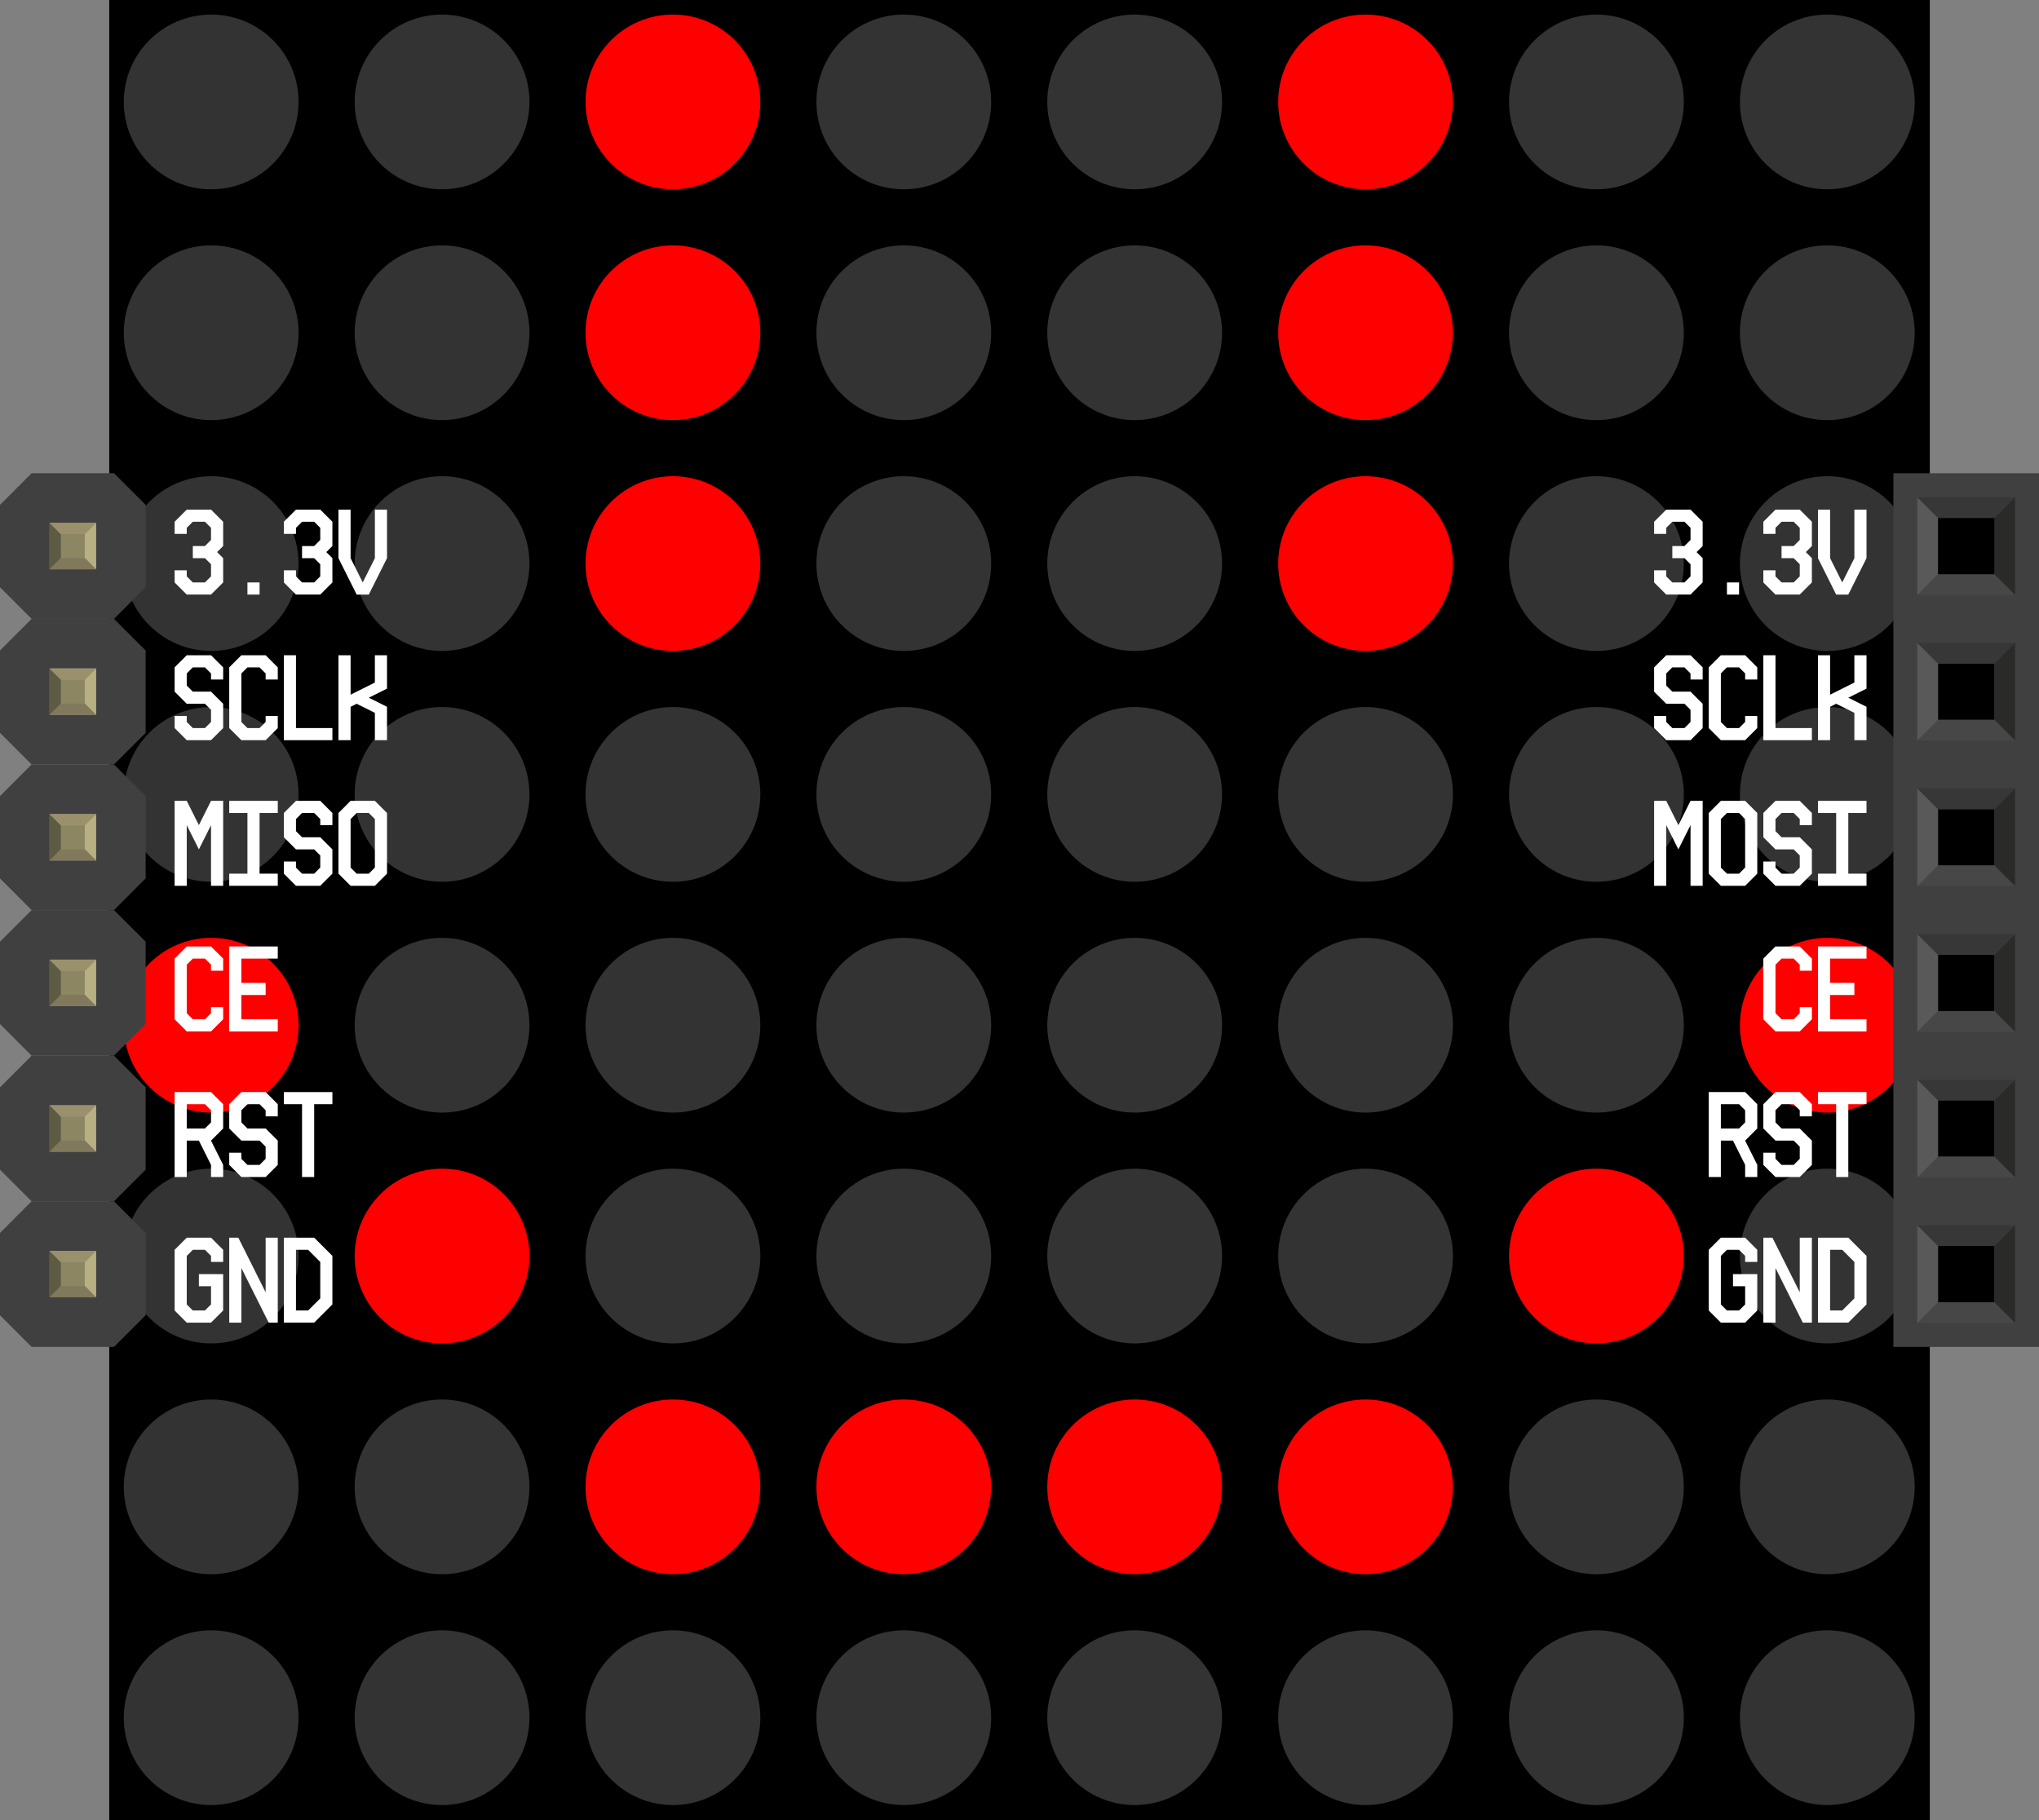 <?xml version="1.0" encoding="UTF-8" standalone="no"?>
<!-- Created with Inkscape (http://www.inkscape.org/) -->

<svg
   xmlns:dc="http://purl.org/dc/elements/1.1/"
   xmlns:cc="http://creativecommons.org/ns#"
   xmlns:rdf="http://www.w3.org/1999/02/22-rdf-syntax-ns#"
   xmlns:svg="http://www.w3.org/2000/svg"
   xmlns="http://www.w3.org/2000/svg"
   xmlns:sodipodi="http://sodipodi.sourceforge.net/DTD/sodipodi-0.dtd"
   xmlns:inkscape="http://www.inkscape.org/namespaces/inkscape"
   width="125.999"
   height="112.5"
   id="svg4530"
   version="1.1"
   inkscape:version="0.48.5 r10040"
   sodipodi:docname="newmatrix.svg">
  <rect width="100%" height="100%" fill="#808080" stroke="none"/>
  <defs
     id="defs4532" />
  <sodipodi:namedview
     id="base"
     pagecolor="#ffffff"
     bordercolor="#666666"
     borderopacity="1.0"
     inkscape:pageopacity="0.0"
     inkscape:pageshadow="2"
     inkscape:zoom="1.487354407"
     inkscape:cx="-87.56836255"
     inkscape:cy="15.18936837"
     inkscape:document-units="in"
     inkscape:current-layer="layer1"
     showgrid="true"
     inkscape:window-width="1813"
     inkscape:window-height="1114"
     inkscape:window-x="1323"
     inkscape:window-y="10"
     inkscape:window-maximized="0"
     units="in"
     inkscape:snap-center="true"
     showguides="true"
     inkscape:guide-bbox="true"
     fit-margin-top="0"
     fit-margin-left="0"
     fit-margin-right="0"
     fit-margin-bottom="0"
     inkscape:snap-midpoints="false"
     inkscape:snap-bbox="true">
    <inkscape:grid
       type="xygrid"
       id="grid2997"
       units="in"
       empspacing="10"
       visible="true"
       enabled="true"
       snapvisiblegridlinesonly="true"
       spacingx="0.01in"
       spacingy="0.01in"
       originx="-0.63in"
       originy="-5.7in" />
    <sodipodi:guide
       orientation="0,1"
       position="119.69,56.25"
       id="guide6810" />
    <sodipodi:guide
       orientation="1,0"
       position="118.79,56.25"
       id="guide6812" />
    <sodipodi:guide
       orientation="1,0"
       position="62.54,173.25"
       id="guide3129" />
  </sodipodi:namedview>
  <g
     inkscape:label="Layer 1"
     inkscape:groupmode="layer"
     id="layer1"
     transform="translate(-56.71,-426.859)">
    <g
       id="g3210"
       transform="translate(0.46,0)">
      <rect
         inkscape:tile-y0="300.1132507"
         inkscape:tile-x0="128.5431366"
         inkscape:tile-h="81.47100067"
         inkscape:tile-w="159.3210754"
         inkscape:tile-cy="340.8487511"
         inkscape:tile-cx="208.2036743"
         y="426.859"
         x="63"
         height="112.5"
         width="112.5"
         id="rect4538"
         style="fill:#000000;fill-opacity:1;stroke:none" />
      <g
         id="g6870">
        <path
           inkscape:tile-y0="427.7621827"
           inkscape:tile-x0="63.9"
           transform="matrix(0.4,0,0,0.4,-18.9,366.282)"
           d="m 234,309.862 c 0,7.456 -6.044,13.5 -13.5,13.5 -7.456,0 -13.5,-6.044 -13.5,-13.5 0,-7.456 6.044,-13.5 13.5,-13.5 7.456,0 13.5,6.044 13.5,13.5 z"
           sodipodi:ry="13.5"
           sodipodi:rx="13.5"
           sodipodi:cy="309.8621826"
           sodipodi:cx="220.5"
           id="use6405"
           style="fill:#ff0000;fill-opacity:1;stroke:none"
           sodipodi:type="arc" />
        <path
           inkscape:tile-y0="427.7621827"
           inkscape:tile-x0="63.9"
           transform="matrix(0.4,0,0,0.4,-4.633,380.549)"
           d="m 234,309.862 c 0,7.456 -6.044,13.5 -13.5,13.5 -7.456,0 -13.5,-6.044 -13.5,-13.5 0,-7.456 6.044,-13.5 13.5,-13.5 7.456,0 13.5,6.044 13.5,13.5 z"
           sodipodi:ry="13.5"
           sodipodi:rx="13.5"
           sodipodi:cy="309.8621826"
           sodipodi:cx="220.5"
           id="use6423"
           style="fill:#ff0000;fill-opacity:1;stroke:none"
           sodipodi:type="arc" />
        <path
           inkscape:tile-y0="427.7621827"
           inkscape:tile-x0="63.9"
           transform="matrix(0.4,0,0,0.4,9.634,309.215)"
           d="m 234,309.862 c 0,7.456 -6.044,13.5 -13.5,13.5 -7.456,0 -13.5,-6.044 -13.5,-13.5 0,-7.456 6.044,-13.5 13.5,-13.5 7.456,0 13.5,6.044 13.5,13.5 z"
           sodipodi:ry="13.5"
           sodipodi:rx="13.5"
           sodipodi:cy="309.8621826"
           sodipodi:cx="220.5"
           id="use6429"
           style="fill:#ff0000;fill-opacity:1;stroke:none"
           sodipodi:type="arc" />
        <path
           inkscape:tile-y0="427.7621827"
           inkscape:tile-x0="63.9"
           transform="matrix(0.4,0,0,0.4,9.634,323.481)"
           d="m 234,309.862 c 0,7.456 -6.044,13.5 -13.5,13.5 -7.456,0 -13.5,-6.044 -13.5,-13.5 0,-7.456 6.044,-13.5 13.5,-13.5 7.456,0 13.5,6.044 13.5,13.5 z"
           sodipodi:ry="13.5"
           sodipodi:rx="13.5"
           sodipodi:cy="309.8621826"
           sodipodi:cx="220.5"
           id="use6431"
           style="fill:#ff0000;fill-opacity:1;stroke:none"
           sodipodi:type="arc" />
        <path
           inkscape:tile-y0="427.7621827"
           inkscape:tile-x0="63.9"
           transform="matrix(0.4,0,0,0.4,9.634,337.748)"
           d="m 234,309.862 c 0,7.456 -6.044,13.5 -13.5,13.5 -7.456,0 -13.5,-6.044 -13.5,-13.5 0,-7.456 6.044,-13.5 13.5,-13.5 7.456,0 13.5,6.044 13.5,13.5 z"
           sodipodi:ry="13.5"
           sodipodi:rx="13.5"
           sodipodi:cy="309.8621826"
           sodipodi:cx="220.5"
           id="use6433"
           style="fill:#ff0000;fill-opacity:1;stroke:none"
           sodipodi:type="arc" />
        <path
           inkscape:tile-y0="427.7621827"
           inkscape:tile-x0="63.9"
           transform="matrix(0.4,0,0,0.4,9.634,394.815)"
           d="m 234,309.862 c 0,7.456 -6.044,13.5 -13.5,13.5 -7.456,0 -13.5,-6.044 -13.5,-13.5 0,-7.456 6.044,-13.5 13.5,-13.5 7.456,0 13.5,6.044 13.5,13.5 z"
           sodipodi:ry="13.5"
           sodipodi:rx="13.5"
           sodipodi:cy="309.8621826"
           sodipodi:cx="220.5"
           id="use6441"
           style="fill:#ff0000;fill-opacity:1;stroke:none"
           sodipodi:type="arc" />
        <path
           inkscape:tile-y0="427.7621827"
           inkscape:tile-x0="63.9"
           transform="matrix(0.4,0,0,0.4,23.9,394.815)"
           d="m 234,309.862 c 0,7.456 -6.044,13.5 -13.5,13.5 -7.456,0 -13.5,-6.044 -13.5,-13.5 0,-7.456 6.044,-13.5 13.5,-13.5 7.456,0 13.5,6.044 13.5,13.5 z"
           sodipodi:ry="13.5"
           sodipodi:rx="13.5"
           sodipodi:cy="309.8621826"
           sodipodi:cx="220.5"
           id="use6457"
           style="fill:#ff0000;fill-opacity:1;stroke:none"
           sodipodi:type="arc" />
        <path
           inkscape:tile-y0="427.7621827"
           inkscape:tile-x0="63.9"
           transform="matrix(0.4,0,0,0.4,38.167,394.815)"
           d="m 234,309.862 c 0,7.456 -6.044,13.5 -13.5,13.5 -7.456,0 -13.5,-6.044 -13.5,-13.5 0,-7.456 6.044,-13.5 13.5,-13.5 7.456,0 13.5,6.044 13.5,13.5 z"
           sodipodi:ry="13.5"
           sodipodi:rx="13.5"
           sodipodi:cy="309.8621826"
           sodipodi:cx="220.5"
           id="use6473"
           style="fill:#ff0000;fill-opacity:1;stroke:none"
           sodipodi:type="arc" />
        <path
           inkscape:tile-y0="427.7621827"
           inkscape:tile-x0="63.9"
           transform="matrix(0.4,0,0,0.4,52.434,309.215)"
           d="m 234,309.862 c 0,7.456 -6.044,13.5 -13.5,13.5 -7.456,0 -13.5,-6.044 -13.5,-13.5 0,-7.456 6.044,-13.5 13.5,-13.5 7.456,0 13.5,6.044 13.5,13.5 z"
           sodipodi:ry="13.5"
           sodipodi:rx="13.5"
           sodipodi:cy="309.8621826"
           sodipodi:cx="220.5"
           id="use6477"
           style="fill:#ff0000;fill-opacity:1;stroke:none"
           sodipodi:type="arc" />
        <path
           inkscape:tile-y0="427.7621827"
           inkscape:tile-x0="63.9"
           transform="matrix(0.4,0,0,0.4,52.434,323.481)"
           d="m 234,309.862 c 0,7.456 -6.044,13.5 -13.5,13.5 -7.456,0 -13.5,-6.044 -13.5,-13.5 0,-7.456 6.044,-13.5 13.5,-13.5 7.456,0 13.5,6.044 13.5,13.5 z"
           sodipodi:ry="13.5"
           sodipodi:rx="13.5"
           sodipodi:cy="309.8621826"
           sodipodi:cx="220.5"
           id="use6479"
           style="fill:#ff0000;fill-opacity:1;stroke:none"
           sodipodi:type="arc" />
        <path
           inkscape:tile-y0="427.7621827"
           inkscape:tile-x0="63.9"
           transform="matrix(0.4,0,0,0.4,52.434,337.748)"
           d="m 234,309.862 c 0,7.456 -6.044,13.5 -13.5,13.5 -7.456,0 -13.5,-6.044 -13.5,-13.5 0,-7.456 6.044,-13.5 13.5,-13.5 7.456,0 13.5,6.044 13.5,13.5 z"
           sodipodi:ry="13.5"
           sodipodi:rx="13.5"
           sodipodi:cy="309.8621826"
           sodipodi:cx="220.5"
           id="use6481"
           style="fill:#ff0000;fill-opacity:1;stroke:none"
           sodipodi:type="arc" />
        <path
           inkscape:tile-y0="427.7621827"
           inkscape:tile-x0="63.9"
           transform="matrix(0.4,0,0,0.4,52.434,394.815)"
           d="m 234,309.862 c 0,7.456 -6.044,13.5 -13.5,13.5 -7.456,0 -13.5,-6.044 -13.5,-13.5 0,-7.456 6.044,-13.5 13.5,-13.5 7.456,0 13.5,6.044 13.5,13.5 z"
           sodipodi:ry="13.5"
           sodipodi:rx="13.5"
           sodipodi:cy="309.8621826"
           sodipodi:cx="220.5"
           id="use6489"
           style="fill:#ff0000;fill-opacity:1;stroke:none"
           sodipodi:type="arc" />
        <path
           inkscape:tile-y0="427.7621827"
           inkscape:tile-x0="63.9"
           transform="matrix(0.4,0,0,0.4,66.701,380.549)"
           d="m 234,309.862 c 0,7.456 -6.044,13.5 -13.5,13.5 -7.456,0 -13.5,-6.044 -13.5,-13.5 0,-7.456 6.044,-13.5 13.5,-13.5 7.456,0 13.5,6.044 13.5,13.5 z"
           sodipodi:ry="13.5"
           sodipodi:rx="13.5"
           sodipodi:cy="309.8621826"
           sodipodi:cx="220.5"
           id="use6503"
           style="fill:#ff0000;fill-opacity:1;stroke:none"
           sodipodi:type="arc" />
        <path
           inkscape:tile-y0="427.7621827"
           inkscape:tile-x0="63.9"
           transform="matrix(0.4,0,0,0.4,80.968,366.282)"
           d="m 234,309.862 c 0,7.456 -6.044,13.5 -13.5,13.5 -7.456,0 -13.5,-6.044 -13.5,-13.5 0,-7.456 6.044,-13.5 13.5,-13.5 7.456,0 13.5,6.044 13.5,13.5 z"
           sodipodi:ry="13.5"
           sodipodi:rx="13.5"
           sodipodi:cy="309.8621826"
           sodipodi:cx="220.5"
           id="use6517"
           style="fill:#ff0000;fill-opacity:1;stroke:none"
           sodipodi:type="arc" />
      </g>
      <g
         style="fill:#333333"
         id="g6818">
        <path
           sodipodi:type="arc"
           style="fill:#333333;fill-opacity:1;stroke:none"
           id="path3841"
           sodipodi:cx="220.5"
           sodipodi:cy="309.8621826"
           sodipodi:rx="13.5"
           sodipodi:ry="13.5"
           d="m 234,309.862 c 0,7.456 -6.044,13.5 -13.5,13.5 -7.456,0 -13.5,-6.044 -13.5,-13.5 0,-7.456 6.044,-13.5 13.5,-13.5 7.456,0 13.5,6.044 13.5,13.5 z"
           transform="matrix(0.4,0,0,0.4,-18.9,309.215)"
           inkscape:tile-cx="69.3"
           inkscape:tile-cy="433.1621827"
           inkscape:tile-w="10.8"
           inkscape:tile-h="10.8"
           inkscape:tile-x0="63.9"
           inkscape:tile-y0="427.7621827" />
        <path
           inkscape:tile-y0="427.7621827"
           inkscape:tile-x0="63.9"
           transform="matrix(0.4,0,0,0.4,-18.9,323.481)"
           d="m 234,309.862 c 0,7.456 -6.044,13.5 -13.5,13.5 -7.456,0 -13.5,-6.044 -13.5,-13.5 0,-7.456 6.044,-13.5 13.5,-13.5 7.456,0 13.5,6.044 13.5,13.5 z"
           sodipodi:ry="13.5"
           sodipodi:rx="13.5"
           sodipodi:cy="309.8621826"
           sodipodi:cx="220.5"
           id="use6399"
           style="fill:#333333;fill-opacity:1;stroke:none"
           sodipodi:type="arc" />
        <path
           inkscape:tile-y0="427.7621827"
           inkscape:tile-x0="63.9"
           transform="matrix(0.4,0,0,0.4,-18.9,337.748)"
           d="m 234,309.862 c 0,7.456 -6.044,13.5 -13.5,13.5 -7.456,0 -13.5,-6.044 -13.5,-13.5 0,-7.456 6.044,-13.5 13.5,-13.5 7.456,0 13.5,6.044 13.5,13.5 z"
           sodipodi:ry="13.5"
           sodipodi:rx="13.5"
           sodipodi:cy="309.8621826"
           sodipodi:cx="220.5"
           id="use6401"
           style="fill:#333333;fill-opacity:1;stroke:none"
           sodipodi:type="arc" />
        <path
           inkscape:tile-y0="427.7621827"
           inkscape:tile-x0="63.9"
           transform="matrix(0.4,0,0,0.4,-18.9,352.015)"
           d="m 234,309.862 c 0,7.456 -6.044,13.5 -13.5,13.5 -7.456,0 -13.5,-6.044 -13.5,-13.5 0,-7.456 6.044,-13.5 13.5,-13.5 7.456,0 13.5,6.044 13.5,13.5 z"
           sodipodi:ry="13.5"
           sodipodi:rx="13.5"
           sodipodi:cy="309.8621826"
           sodipodi:cx="220.5"
           id="use6403"
           style="fill:#333333;fill-opacity:1;stroke:none"
           sodipodi:type="arc" />
        <path
           inkscape:tile-y0="427.7621827"
           inkscape:tile-x0="63.9"
           transform="matrix(0.4,0,0,0.4,-18.9,380.549)"
           d="m 234,309.862 c 0,7.456 -6.044,13.5 -13.5,13.5 -7.456,0 -13.5,-6.044 -13.5,-13.5 0,-7.456 6.044,-13.5 13.5,-13.5 7.456,0 13.5,6.044 13.5,13.5 z"
           sodipodi:ry="13.5"
           sodipodi:rx="13.5"
           sodipodi:cy="309.8621826"
           sodipodi:cx="220.5"
           id="use6407"
           style="fill:#333333;fill-opacity:1;stroke:none"
           sodipodi:type="arc" />
        <path
           inkscape:tile-y0="427.7621827"
           inkscape:tile-x0="63.9"
           transform="matrix(0.4,0,0,0.4,-18.9,394.815)"
           d="m 234,309.862 c 0,7.456 -6.044,13.5 -13.5,13.5 -7.456,0 -13.5,-6.044 -13.5,-13.5 0,-7.456 6.044,-13.5 13.5,-13.5 7.456,0 13.5,6.044 13.5,13.5 z"
           sodipodi:ry="13.5"
           sodipodi:rx="13.5"
           sodipodi:cy="309.8621826"
           sodipodi:cx="220.5"
           id="use6409"
           style="fill:#333333;fill-opacity:1;stroke:none"
           sodipodi:type="arc" />
        <path
           inkscape:tile-y0="427.7621827"
           inkscape:tile-x0="63.9"
           transform="matrix(0.4,0,0,0.4,-18.9,409.082)"
           d="m 234,309.862 c 0,7.456 -6.044,13.5 -13.5,13.5 -7.456,0 -13.5,-6.044 -13.5,-13.5 0,-7.456 6.044,-13.5 13.5,-13.5 7.456,0 13.5,6.044 13.5,13.5 z"
           sodipodi:ry="13.5"
           sodipodi:rx="13.5"
           sodipodi:cy="309.8621826"
           sodipodi:cx="220.5"
           id="use6411"
           style="fill:#333333;fill-opacity:1;stroke:none"
           sodipodi:type="arc" />
        <path
           inkscape:tile-y0="427.7621827"
           inkscape:tile-x0="63.9"
           transform="matrix(0.4,0,0,0.4,-4.633,309.215)"
           d="m 234,309.862 c 0,7.456 -6.044,13.5 -13.5,13.5 -7.456,0 -13.5,-6.044 -13.5,-13.5 0,-7.456 6.044,-13.5 13.5,-13.5 7.456,0 13.5,6.044 13.5,13.5 z"
           sodipodi:ry="13.5"
           sodipodi:rx="13.5"
           sodipodi:cy="309.8621826"
           sodipodi:cx="220.5"
           id="use6413"
           style="fill:#333333;fill-opacity:1;stroke:none"
           sodipodi:type="arc" />
        <path
           inkscape:tile-y0="427.7621827"
           inkscape:tile-x0="63.9"
           transform="matrix(0.4,0,0,0.4,-4.633,323.481)"
           d="m 234,309.862 c 0,7.456 -6.044,13.5 -13.5,13.5 -7.456,0 -13.5,-6.044 -13.5,-13.5 0,-7.456 6.044,-13.5 13.5,-13.5 7.456,0 13.5,6.044 13.5,13.5 z"
           sodipodi:ry="13.5"
           sodipodi:rx="13.5"
           sodipodi:cy="309.8621826"
           sodipodi:cx="220.5"
           id="use6415"
           style="fill:#333333;fill-opacity:1;stroke:none"
           sodipodi:type="arc" />
        <path
           inkscape:tile-y0="427.7621827"
           inkscape:tile-x0="63.9"
           transform="matrix(0.4,0,0,0.4,-4.633,337.748)"
           d="m 234,309.862 c 0,7.456 -6.044,13.5 -13.5,13.5 -7.456,0 -13.5,-6.044 -13.5,-13.5 0,-7.456 6.044,-13.5 13.5,-13.5 7.456,0 13.5,6.044 13.5,13.5 z"
           sodipodi:ry="13.5"
           sodipodi:rx="13.5"
           sodipodi:cy="309.8621826"
           sodipodi:cx="220.5"
           id="use6417"
           style="fill:#333333;fill-opacity:1;stroke:none"
           sodipodi:type="arc" />
        <path
           inkscape:tile-y0="427.7621827"
           inkscape:tile-x0="63.9"
           transform="matrix(0.4,0,0,0.4,-4.633,352.015)"
           d="m 234,309.862 c 0,7.456 -6.044,13.5 -13.5,13.5 -7.456,0 -13.5,-6.044 -13.5,-13.5 0,-7.456 6.044,-13.5 13.5,-13.5 7.456,0 13.5,6.044 13.5,13.5 z"
           sodipodi:ry="13.5"
           sodipodi:rx="13.5"
           sodipodi:cy="309.8621826"
           sodipodi:cx="220.5"
           id="use6419"
           style="fill:#333333;fill-opacity:1;stroke:none"
           sodipodi:type="arc" />
        <path
           inkscape:tile-y0="427.7621827"
           inkscape:tile-x0="63.9"
           transform="matrix(0.4,0,0,0.4,-4.633,366.282)"
           d="m 234,309.862 c 0,7.456 -6.044,13.5 -13.5,13.5 -7.456,0 -13.5,-6.044 -13.5,-13.5 0,-7.456 6.044,-13.5 13.5,-13.5 7.456,0 13.5,6.044 13.5,13.5 z"
           sodipodi:ry="13.5"
           sodipodi:rx="13.5"
           sodipodi:cy="309.8621826"
           sodipodi:cx="220.5"
           id="use6421"
           style="fill:#333333;fill-opacity:1;stroke:none"
           sodipodi:type="arc" />
        <path
           inkscape:tile-y0="427.7621827"
           inkscape:tile-x0="63.9"
           transform="matrix(0.4,0,0,0.4,-4.633,394.815)"
           d="m 234,309.862 c 0,7.456 -6.044,13.5 -13.5,13.5 -7.456,0 -13.5,-6.044 -13.5,-13.5 0,-7.456 6.044,-13.5 13.5,-13.5 7.456,0 13.5,6.044 13.5,13.5 z"
           sodipodi:ry="13.5"
           sodipodi:rx="13.5"
           sodipodi:cy="309.8621826"
           sodipodi:cx="220.5"
           id="use6425"
           style="fill:#333333;fill-opacity:1;stroke:none"
           sodipodi:type="arc" />
        <path
           inkscape:tile-y0="427.7621827"
           inkscape:tile-x0="63.9"
           transform="matrix(0.4,0,0,0.4,-4.633,409.082)"
           d="m 234,309.862 c 0,7.456 -6.044,13.5 -13.5,13.5 -7.456,0 -13.5,-6.044 -13.5,-13.5 0,-7.456 6.044,-13.5 13.5,-13.5 7.456,0 13.5,6.044 13.5,13.5 z"
           sodipodi:ry="13.5"
           sodipodi:rx="13.5"
           sodipodi:cy="309.8621826"
           sodipodi:cx="220.5"
           id="use6427"
           style="fill:#333333;fill-opacity:1;stroke:none"
           sodipodi:type="arc" />
        <path
           inkscape:tile-y0="427.7621827"
           inkscape:tile-x0="63.9"
           transform="matrix(0.4,0,0,0.4,9.634,352.015)"
           d="m 234,309.862 c 0,7.456 -6.044,13.5 -13.5,13.5 -7.456,0 -13.5,-6.044 -13.5,-13.5 0,-7.456 6.044,-13.5 13.5,-13.5 7.456,0 13.5,6.044 13.5,13.5 z"
           sodipodi:ry="13.5"
           sodipodi:rx="13.5"
           sodipodi:cy="309.8621826"
           sodipodi:cx="220.5"
           id="use6435"
           style="fill:#333333;fill-opacity:1;stroke:none"
           sodipodi:type="arc" />
        <path
           inkscape:tile-y0="427.7621827"
           inkscape:tile-x0="63.9"
           transform="matrix(0.4,0,0,0.4,9.634,366.282)"
           d="m 234,309.862 c 0,7.456 -6.044,13.5 -13.5,13.5 -7.456,0 -13.5,-6.044 -13.5,-13.5 0,-7.456 6.044,-13.5 13.5,-13.5 7.456,0 13.5,6.044 13.5,13.5 z"
           sodipodi:ry="13.5"
           sodipodi:rx="13.5"
           sodipodi:cy="309.8621826"
           sodipodi:cx="220.5"
           id="use6437"
           style="fill:#333333;fill-opacity:1;stroke:none"
           sodipodi:type="arc" />
        <path
           inkscape:tile-y0="427.7621827"
           inkscape:tile-x0="63.9"
           transform="matrix(0.4,0,0,0.4,9.634,380.549)"
           d="m 234,309.862 c 0,7.456 -6.044,13.5 -13.5,13.5 -7.456,0 -13.5,-6.044 -13.5,-13.5 0,-7.456 6.044,-13.5 13.5,-13.5 7.456,0 13.5,6.044 13.5,13.5 z"
           sodipodi:ry="13.5"
           sodipodi:rx="13.5"
           sodipodi:cy="309.8621826"
           sodipodi:cx="220.5"
           id="use6439"
           style="fill:#333333;fill-opacity:1;stroke:none"
           sodipodi:type="arc" />
        <path
           inkscape:tile-y0="427.7621827"
           inkscape:tile-x0="63.9"
           transform="matrix(0.4,0,0,0.4,9.634,409.082)"
           d="m 234,309.862 c 0,7.456 -6.044,13.5 -13.5,13.5 -7.456,0 -13.5,-6.044 -13.5,-13.5 0,-7.456 6.044,-13.5 13.5,-13.5 7.456,0 13.5,6.044 13.5,13.5 z"
           sodipodi:ry="13.5"
           sodipodi:rx="13.5"
           sodipodi:cy="309.8621826"
           sodipodi:cx="220.5"
           id="use6443"
           style="fill:#333333;fill-opacity:1;stroke:none"
           sodipodi:type="arc" />
        <path
           inkscape:tile-y0="427.7621827"
           inkscape:tile-x0="63.9"
           transform="matrix(0.4,0,0,0.4,23.9,309.215)"
           d="m 234,309.862 c 0,7.456 -6.044,13.5 -13.5,13.5 -7.456,0 -13.5,-6.044 -13.5,-13.5 0,-7.456 6.044,-13.5 13.5,-13.5 7.456,0 13.5,6.044 13.5,13.5 z"
           sodipodi:ry="13.5"
           sodipodi:rx="13.5"
           sodipodi:cy="309.8621826"
           sodipodi:cx="220.5"
           id="use6445"
           style="fill:#333333;fill-opacity:1;stroke:none"
           sodipodi:type="arc" />
        <path
           inkscape:tile-y0="427.7621827"
           inkscape:tile-x0="63.9"
           transform="matrix(0.4,0,0,0.4,23.9,323.481)"
           d="m 234,309.862 c 0,7.456 -6.044,13.5 -13.5,13.5 -7.456,0 -13.5,-6.044 -13.5,-13.5 0,-7.456 6.044,-13.5 13.5,-13.5 7.456,0 13.5,6.044 13.5,13.5 z"
           sodipodi:ry="13.5"
           sodipodi:rx="13.5"
           sodipodi:cy="309.8621826"
           sodipodi:cx="220.5"
           id="use6447"
           style="fill:#333333;fill-opacity:1;stroke:none"
           sodipodi:type="arc" />
        <path
           inkscape:tile-y0="427.7621827"
           inkscape:tile-x0="63.9"
           transform="matrix(0.4,0,0,0.4,23.9,337.748)"
           d="m 234,309.862 c 0,7.456 -6.044,13.5 -13.5,13.5 -7.456,0 -13.5,-6.044 -13.5,-13.5 0,-7.456 6.044,-13.5 13.5,-13.5 7.456,0 13.5,6.044 13.5,13.5 z"
           sodipodi:ry="13.5"
           sodipodi:rx="13.5"
           sodipodi:cy="309.8621826"
           sodipodi:cx="220.5"
           id="use6449"
           style="fill:#333333;fill-opacity:1;stroke:none"
           sodipodi:type="arc" />
        <path
           inkscape:tile-y0="427.7621827"
           inkscape:tile-x0="63.9"
           transform="matrix(0.4,0,0,0.4,23.9,352.015)"
           d="m 234,309.862 c 0,7.456 -6.044,13.5 -13.5,13.5 -7.456,0 -13.5,-6.044 -13.5,-13.5 0,-7.456 6.044,-13.5 13.5,-13.5 7.456,0 13.5,6.044 13.5,13.5 z"
           sodipodi:ry="13.5"
           sodipodi:rx="13.5"
           sodipodi:cy="309.8621826"
           sodipodi:cx="220.5"
           id="use6451"
           style="fill:#333333;fill-opacity:1;stroke:none"
           sodipodi:type="arc" />
        <path
           inkscape:tile-y0="427.7621827"
           inkscape:tile-x0="63.9"
           transform="matrix(0.4,0,0,0.4,23.9,366.282)"
           d="m 234,309.862 c 0,7.456 -6.044,13.5 -13.5,13.5 -7.456,0 -13.5,-6.044 -13.5,-13.5 0,-7.456 6.044,-13.5 13.5,-13.5 7.456,0 13.5,6.044 13.5,13.5 z"
           sodipodi:ry="13.5"
           sodipodi:rx="13.5"
           sodipodi:cy="309.8621826"
           sodipodi:cx="220.5"
           id="use6453"
           style="fill:#333333;fill-opacity:1;stroke:none"
           sodipodi:type="arc" />
        <path
           inkscape:tile-y0="427.7621827"
           inkscape:tile-x0="63.9"
           transform="matrix(0.4,0,0,0.4,23.9,380.549)"
           d="m 234,309.862 c 0,7.456 -6.044,13.5 -13.5,13.5 -7.456,0 -13.5,-6.044 -13.5,-13.5 0,-7.456 6.044,-13.5 13.5,-13.5 7.456,0 13.5,6.044 13.5,13.5 z"
           sodipodi:ry="13.5"
           sodipodi:rx="13.5"
           sodipodi:cy="309.8621826"
           sodipodi:cx="220.5"
           id="use6455"
           style="fill:#333333;fill-opacity:1;stroke:none"
           sodipodi:type="arc" />
        <path
           inkscape:tile-y0="427.7621827"
           inkscape:tile-x0="63.9"
           transform="matrix(0.4,0,0,0.4,23.9,409.082)"
           d="m 234,309.862 c 0,7.456 -6.044,13.5 -13.5,13.5 -7.456,0 -13.5,-6.044 -13.5,-13.5 0,-7.456 6.044,-13.5 13.5,-13.5 7.456,0 13.5,6.044 13.5,13.5 z"
           sodipodi:ry="13.5"
           sodipodi:rx="13.5"
           sodipodi:cy="309.8621826"
           sodipodi:cx="220.5"
           id="use6459"
           style="fill:#333333;fill-opacity:1;stroke:none"
           sodipodi:type="arc" />
        <path
           inkscape:tile-y0="427.7621827"
           inkscape:tile-x0="63.9"
           transform="matrix(0.4,0,0,0.4,38.167,309.215)"
           d="m 234,309.862 c 0,7.456 -6.044,13.5 -13.5,13.5 -7.456,0 -13.5,-6.044 -13.5,-13.5 0,-7.456 6.044,-13.5 13.5,-13.5 7.456,0 13.5,6.044 13.5,13.5 z"
           sodipodi:ry="13.5"
           sodipodi:rx="13.5"
           sodipodi:cy="309.8621826"
           sodipodi:cx="220.5"
           id="use6461"
           style="fill:#333333;fill-opacity:1;stroke:none"
           sodipodi:type="arc" />
        <path
           inkscape:tile-y0="427.7621827"
           inkscape:tile-x0="63.9"
           transform="matrix(0.4,0,0,0.4,38.167,323.481)"
           d="m 234,309.862 c 0,7.456 -6.044,13.5 -13.5,13.5 -7.456,0 -13.5,-6.044 -13.5,-13.5 0,-7.456 6.044,-13.5 13.5,-13.5 7.456,0 13.5,6.044 13.5,13.5 z"
           sodipodi:ry="13.5"
           sodipodi:rx="13.5"
           sodipodi:cy="309.8621826"
           sodipodi:cx="220.5"
           id="use6463"
           style="fill:#333333;fill-opacity:1;stroke:none"
           sodipodi:type="arc" />
        <path
           inkscape:tile-y0="427.7621827"
           inkscape:tile-x0="63.9"
           transform="matrix(0.4,0,0,0.4,38.167,337.748)"
           d="m 234,309.862 c 0,7.456 -6.044,13.5 -13.5,13.5 -7.456,0 -13.5,-6.044 -13.5,-13.5 0,-7.456 6.044,-13.5 13.5,-13.5 7.456,0 13.5,6.044 13.5,13.5 z"
           sodipodi:ry="13.5"
           sodipodi:rx="13.5"
           sodipodi:cy="309.8621826"
           sodipodi:cx="220.5"
           id="use6465"
           style="fill:#333333;fill-opacity:1;stroke:none"
           sodipodi:type="arc" />
        <path
           inkscape:tile-y0="427.7621827"
           inkscape:tile-x0="63.9"
           transform="matrix(0.4,0,0,0.4,38.167,352.015)"
           d="m 234,309.862 c 0,7.456 -6.044,13.5 -13.5,13.5 -7.456,0 -13.5,-6.044 -13.5,-13.5 0,-7.456 6.044,-13.5 13.5,-13.5 7.456,0 13.5,6.044 13.5,13.5 z"
           sodipodi:ry="13.5"
           sodipodi:rx="13.5"
           sodipodi:cy="309.8621826"
           sodipodi:cx="220.5"
           id="use6467"
           style="fill:#333333;fill-opacity:1;stroke:none"
           sodipodi:type="arc" />
        <path
           inkscape:tile-y0="427.7621827"
           inkscape:tile-x0="63.9"
           transform="matrix(0.4,0,0,0.4,38.167,366.282)"
           d="m 234,309.862 c 0,7.456 -6.044,13.5 -13.5,13.5 -7.456,0 -13.5,-6.044 -13.5,-13.5 0,-7.456 6.044,-13.5 13.5,-13.5 7.456,0 13.5,6.044 13.5,13.5 z"
           sodipodi:ry="13.5"
           sodipodi:rx="13.5"
           sodipodi:cy="309.8621826"
           sodipodi:cx="220.5"
           id="use6469"
           style="fill:#333333;fill-opacity:1;stroke:none"
           sodipodi:type="arc" />
        <path
           inkscape:tile-y0="427.7621827"
           inkscape:tile-x0="63.9"
           transform="matrix(0.4,0,0,0.4,38.167,380.549)"
           d="m 234,309.862 c 0,7.456 -6.044,13.5 -13.5,13.5 -7.456,0 -13.5,-6.044 -13.5,-13.5 0,-7.456 6.044,-13.5 13.5,-13.5 7.456,0 13.5,6.044 13.5,13.5 z"
           sodipodi:ry="13.5"
           sodipodi:rx="13.5"
           sodipodi:cy="309.8621826"
           sodipodi:cx="220.5"
           id="use6471"
           style="fill:#333333;fill-opacity:1;stroke:none"
           sodipodi:type="arc" />
        <path
           inkscape:tile-y0="427.7621827"
           inkscape:tile-x0="63.9"
           transform="matrix(0.4,0,0,0.4,38.167,409.082)"
           d="m 234,309.862 c 0,7.456 -6.044,13.5 -13.5,13.5 -7.456,0 -13.5,-6.044 -13.5,-13.5 0,-7.456 6.044,-13.5 13.5,-13.5 7.456,0 13.5,6.044 13.5,13.5 z"
           sodipodi:ry="13.5"
           sodipodi:rx="13.5"
           sodipodi:cy="309.8621826"
           sodipodi:cx="220.5"
           id="use6475"
           style="fill:#333333;fill-opacity:1;stroke:none"
           sodipodi:type="arc" />
        <path
           inkscape:tile-y0="427.7621827"
           inkscape:tile-x0="63.9"
           transform="matrix(0.4,0,0,0.4,52.434,352.015)"
           d="m 234,309.862 c 0,7.456 -6.044,13.5 -13.5,13.5 -7.456,0 -13.5,-6.044 -13.5,-13.5 0,-7.456 6.044,-13.5 13.5,-13.5 7.456,0 13.5,6.044 13.5,13.5 z"
           sodipodi:ry="13.5"
           sodipodi:rx="13.5"
           sodipodi:cy="309.8621826"
           sodipodi:cx="220.5"
           id="use6483"
           style="fill:#333333;fill-opacity:1;stroke:none"
           sodipodi:type="arc" />
        <path
           inkscape:tile-y0="427.7621827"
           inkscape:tile-x0="63.9"
           transform="matrix(0.4,0,0,0.4,52.434,366.282)"
           d="m 234,309.862 c 0,7.456 -6.044,13.5 -13.5,13.5 -7.456,0 -13.5,-6.044 -13.5,-13.5 0,-7.456 6.044,-13.5 13.5,-13.5 7.456,0 13.5,6.044 13.5,13.5 z"
           sodipodi:ry="13.5"
           sodipodi:rx="13.5"
           sodipodi:cy="309.8621826"
           sodipodi:cx="220.5"
           id="use6485"
           style="fill:#333333;fill-opacity:1;stroke:none"
           sodipodi:type="arc" />
        <path
           inkscape:tile-y0="427.7621827"
           inkscape:tile-x0="63.9"
           transform="matrix(0.4,0,0,0.4,52.434,380.549)"
           d="m 234,309.862 c 0,7.456 -6.044,13.5 -13.5,13.5 -7.456,0 -13.5,-6.044 -13.5,-13.5 0,-7.456 6.044,-13.5 13.5,-13.5 7.456,0 13.5,6.044 13.5,13.5 z"
           sodipodi:ry="13.5"
           sodipodi:rx="13.5"
           sodipodi:cy="309.8621826"
           sodipodi:cx="220.5"
           id="use6487"
           style="fill:#333333;fill-opacity:1;stroke:none"
           sodipodi:type="arc" />
        <path
           inkscape:tile-y0="427.7621827"
           inkscape:tile-x0="63.9"
           transform="matrix(0.4,0,0,0.4,52.434,409.082)"
           d="m 234,309.862 c 0,7.456 -6.044,13.5 -13.5,13.5 -7.456,0 -13.5,-6.044 -13.5,-13.5 0,-7.456 6.044,-13.5 13.5,-13.5 7.456,0 13.5,6.044 13.5,13.5 z"
           sodipodi:ry="13.5"
           sodipodi:rx="13.5"
           sodipodi:cy="309.8621826"
           sodipodi:cx="220.5"
           id="use6491"
           style="fill:#333333;fill-opacity:1;stroke:none"
           sodipodi:type="arc" />
        <path
           inkscape:tile-y0="427.7621827"
           inkscape:tile-x0="63.9"
           transform="matrix(0.4,0,0,0.4,66.701,309.215)"
           d="m 234,309.862 c 0,7.456 -6.044,13.5 -13.5,13.5 -7.456,0 -13.5,-6.044 -13.5,-13.5 0,-7.456 6.044,-13.5 13.5,-13.5 7.456,0 13.5,6.044 13.5,13.5 z"
           sodipodi:ry="13.5"
           sodipodi:rx="13.5"
           sodipodi:cy="309.8621826"
           sodipodi:cx="220.5"
           id="use6493"
           style="fill:#333333;fill-opacity:1;stroke:none"
           sodipodi:type="arc" />
        <path
           inkscape:tile-y0="427.7621827"
           inkscape:tile-x0="63.9"
           transform="matrix(0.4,0,0,0.4,66.701,323.481)"
           d="m 234,309.862 c 0,7.456 -6.044,13.5 -13.5,13.5 -7.456,0 -13.5,-6.044 -13.5,-13.5 0,-7.456 6.044,-13.5 13.5,-13.5 7.456,0 13.5,6.044 13.5,13.5 z"
           sodipodi:ry="13.5"
           sodipodi:rx="13.5"
           sodipodi:cy="309.8621826"
           sodipodi:cx="220.5"
           id="use6495"
           style="fill:#333333;fill-opacity:1;stroke:none"
           sodipodi:type="arc" />
        <path
           inkscape:tile-y0="427.7621827"
           inkscape:tile-x0="63.9"
           transform="matrix(0.4,0,0,0.4,66.701,337.748)"
           d="m 234,309.862 c 0,7.456 -6.044,13.5 -13.5,13.5 -7.456,0 -13.5,-6.044 -13.5,-13.5 0,-7.456 6.044,-13.5 13.5,-13.5 7.456,0 13.5,6.044 13.5,13.5 z"
           sodipodi:ry="13.5"
           sodipodi:rx="13.5"
           sodipodi:cy="309.8621826"
           sodipodi:cx="220.5"
           id="use6497"
           style="fill:#333333;fill-opacity:1;stroke:none"
           sodipodi:type="arc" />
        <path
           inkscape:tile-y0="427.7621827"
           inkscape:tile-x0="63.9"
           transform="matrix(0.4,0,0,0.4,66.701,352.015)"
           d="m 234,309.862 c 0,7.456 -6.044,13.5 -13.5,13.5 -7.456,0 -13.5,-6.044 -13.5,-13.5 0,-7.456 6.044,-13.5 13.5,-13.5 7.456,0 13.5,6.044 13.5,13.5 z"
           sodipodi:ry="13.5"
           sodipodi:rx="13.5"
           sodipodi:cy="309.8621826"
           sodipodi:cx="220.5"
           id="use6499"
           style="fill:#333333;fill-opacity:1;stroke:none"
           sodipodi:type="arc" />
        <path
           inkscape:tile-y0="427.7621827"
           inkscape:tile-x0="63.9"
           transform="matrix(0.4,0,0,0.4,66.701,366.282)"
           d="m 234,309.862 c 0,7.456 -6.044,13.5 -13.5,13.5 -7.456,0 -13.5,-6.044 -13.5,-13.5 0,-7.456 6.044,-13.5 13.5,-13.5 7.456,0 13.5,6.044 13.5,13.5 z"
           sodipodi:ry="13.5"
           sodipodi:rx="13.5"
           sodipodi:cy="309.8621826"
           sodipodi:cx="220.5"
           id="use6501"
           style="fill:#333333;fill-opacity:1;stroke:none"
           sodipodi:type="arc" />
        <path
           inkscape:tile-y0="427.7621827"
           inkscape:tile-x0="63.9"
           transform="matrix(0.4,0,0,0.4,66.701,394.815)"
           d="m 234,309.862 c 0,7.456 -6.044,13.5 -13.5,13.5 -7.456,0 -13.5,-6.044 -13.5,-13.5 0,-7.456 6.044,-13.5 13.5,-13.5 7.456,0 13.5,6.044 13.5,13.5 z"
           sodipodi:ry="13.5"
           sodipodi:rx="13.5"
           sodipodi:cy="309.8621826"
           sodipodi:cx="220.5"
           id="use6505"
           style="fill:#333333;fill-opacity:1;stroke:none"
           sodipodi:type="arc" />
        <path
           inkscape:tile-y0="427.7621827"
           inkscape:tile-x0="63.9"
           transform="matrix(0.4,0,0,0.4,66.701,409.082)"
           d="m 234,309.862 c 0,7.456 -6.044,13.5 -13.5,13.5 -7.456,0 -13.5,-6.044 -13.5,-13.5 0,-7.456 6.044,-13.5 13.5,-13.5 7.456,0 13.5,6.044 13.5,13.5 z"
           sodipodi:ry="13.5"
           sodipodi:rx="13.5"
           sodipodi:cy="309.8621826"
           sodipodi:cx="220.5"
           id="use6507"
           style="fill:#333333;fill-opacity:1;stroke:none"
           sodipodi:type="arc" />
        <path
           inkscape:tile-y0="427.7621827"
           inkscape:tile-x0="63.9"
           transform="matrix(0.4,0,0,0.4,80.968,309.215)"
           d="m 234,309.862 c 0,7.456 -6.044,13.5 -13.5,13.5 -7.456,0 -13.5,-6.044 -13.5,-13.5 0,-7.456 6.044,-13.5 13.5,-13.5 7.456,0 13.5,6.044 13.5,13.5 z"
           sodipodi:ry="13.5"
           sodipodi:rx="13.5"
           sodipodi:cy="309.8621826"
           sodipodi:cx="220.5"
           id="use6509"
           style="fill:#333333;fill-opacity:1;stroke:none"
           sodipodi:type="arc" />
        <path
           inkscape:tile-y0="427.7621827"
           inkscape:tile-x0="63.9"
           transform="matrix(0.4,0,0,0.4,80.968,323.481)"
           d="m 234,309.862 c 0,7.456 -6.044,13.5 -13.5,13.5 -7.456,0 -13.5,-6.044 -13.5,-13.5 0,-7.456 6.044,-13.5 13.5,-13.5 7.456,0 13.5,6.044 13.5,13.5 z"
           sodipodi:ry="13.5"
           sodipodi:rx="13.5"
           sodipodi:cy="309.8621826"
           sodipodi:cx="220.5"
           id="use6511"
           style="fill:#333333;fill-opacity:1;stroke:none"
           sodipodi:type="arc" />
        <path
           inkscape:tile-y0="427.7621827"
           inkscape:tile-x0="63.9"
           transform="matrix(0.4,0,0,0.4,80.968,337.748)"
           d="m 234,309.862 c 0,7.456 -6.044,13.5 -13.5,13.5 -7.456,0 -13.5,-6.044 -13.5,-13.5 0,-7.456 6.044,-13.5 13.5,-13.5 7.456,0 13.5,6.044 13.5,13.5 z"
           sodipodi:ry="13.5"
           sodipodi:rx="13.5"
           sodipodi:cy="309.8621826"
           sodipodi:cx="220.5"
           id="use6513"
           style="fill:#333333;fill-opacity:1;stroke:none"
           sodipodi:type="arc" />
        <path
           inkscape:tile-y0="427.7621827"
           inkscape:tile-x0="63.9"
           transform="matrix(0.4,0,0,0.4,80.968,352.015)"
           d="m 234,309.862 c 0,7.456 -6.044,13.5 -13.5,13.5 -7.456,0 -13.5,-6.044 -13.5,-13.5 0,-7.456 6.044,-13.5 13.5,-13.5 7.456,0 13.5,6.044 13.5,13.5 z"
           sodipodi:ry="13.5"
           sodipodi:rx="13.5"
           sodipodi:cy="309.8621826"
           sodipodi:cx="220.5"
           id="use6515"
           style="fill:#333333;fill-opacity:1;stroke:none"
           sodipodi:type="arc" />
        <path
           inkscape:tile-y0="427.7621827"
           inkscape:tile-x0="63.9"
           transform="matrix(0.4,0,0,0.4,80.968,380.549)"
           d="m 234,309.862 c 0,7.456 -6.044,13.5 -13.5,13.5 -7.456,0 -13.5,-6.044 -13.5,-13.5 0,-7.456 6.044,-13.5 13.5,-13.5 7.456,0 13.5,6.044 13.5,13.5 z"
           sodipodi:ry="13.5"
           sodipodi:rx="13.5"
           sodipodi:cy="309.8621826"
           sodipodi:cx="220.5"
           id="use6519"
           style="fill:#333333;fill-opacity:1;stroke:none"
           sodipodi:type="arc" />
        <path
           inkscape:tile-y0="427.7621827"
           inkscape:tile-x0="63.9"
           transform="matrix(0.4,0,0,0.4,80.968,394.815)"
           d="m 234,309.862 c 0,7.456 -6.044,13.5 -13.5,13.5 -7.456,0 -13.5,-6.044 -13.5,-13.5 0,-7.456 6.044,-13.5 13.5,-13.5 7.456,0 13.5,6.044 13.5,13.5 z"
           sodipodi:ry="13.5"
           sodipodi:rx="13.5"
           sodipodi:cy="309.8621826"
           sodipodi:cx="220.5"
           id="use6521"
           style="fill:#333333;fill-opacity:1;stroke:none"
           sodipodi:type="arc" />
        <path
           inkscape:tile-y0="427.7621827"
           inkscape:tile-x0="63.9"
           transform="matrix(0.4,0,0,0.4,80.968,409.082)"
           d="m 234,309.862 c 0,7.456 -6.044,13.5 -13.5,13.5 -7.456,0 -13.5,-6.044 -13.5,-13.5 0,-7.456 6.044,-13.5 13.5,-13.5 7.456,0 13.5,6.044 13.5,13.5 z"
           sodipodi:ry="13.5"
           sodipodi:rx="13.5"
           sodipodi:cy="309.8621826"
           sodipodi:cx="220.5"
           id="use6523"
           style="fill:#333333;fill-opacity:1;stroke:none"
           sodipodi:type="arc" />
      </g>
    </g>
    <g
       id="g3131">
      <g
         id="g281"
         transform="matrix(0,1.25,-1.25,0,67.5,384.11)">
        <polygon
           points="63.235,1.432 59.163,1.432 57.599,2.996 57.599,7.069 59.163,8.632 63.235,8.632 64.8,7.069 64.8,2.996 "
           id="polygon283"
           style="fill:#404040" />
        <rect
           x="60.052"
           y="3.882"
           height="2.299"
           width="2.297"
           id="rect285"
           style="fill:#8d8c8c" />
        <rect
           x="60.609"
           y="4.44"
           height="1.184"
           width="1.183"
           id="rect287"
           style="fill:#8c8663" />
        <polygon
           points="62.347,3.882 60.052,3.882 60.609,4.44 61.79,4.44 "
           id="polygon289"
           style="fill:#b8af82" />
        <polygon
           points="62.347,6.181 61.79,5.622 61.79,4.44 62.347,3.882 "
           id="polygon291"
           style="fill:#80795b" />
        <polygon
           points="60.052,6.181 60.609,5.622 61.79,5.622 62.347,6.181 "
           id="polygon293"
           style="fill:#5e5b43" />
        <polygon
           points="60.052,6.181 60.052,3.882 60.609,4.44 60.609,5.622 "
           id="polygon295"
           style="fill:#9a916c" />
        <polygon
           points="70.435,1.432 66.363,1.432 64.8,2.996 64.8,7.069 66.363,8.632 70.435,8.632 72,7.069 72,2.996 "
           id="polygon297"
           style="fill:#404040" />
        <rect
           x="67.251"
           y="3.882"
           height="2.299"
           width="2.298"
           id="rect299"
           style="fill:#8d8c8c" />
        <rect
           x="67.808"
           y="4.44"
           height="1.184"
           width="1.183"
           id="rect301"
           style="fill:#8c8663" />
        <polygon
           points="69.549,3.882 67.251,3.882 67.808,4.44 68.991,4.44 "
           id="polygon303"
           style="fill:#b8af82" />
        <polygon
           points="69.549,6.181 68.991,5.622 68.991,4.44 69.549,3.882 "
           id="polygon305"
           style="fill:#80795b" />
        <polygon
           points="67.251,6.181 67.808,5.622 68.991,5.622 69.549,6.181 "
           id="polygon307"
           style="fill:#5e5b43" />
        <polygon
           points="67.251,6.181 67.251,3.882 67.808,4.44 67.808,5.622 "
           id="polygon309"
           style="fill:#9a916c" />
        <polygon
           points="77.635,1.432 73.562,1.432 72,2.996 72,7.069 73.562,8.632 77.635,8.632 79.2,7.069 79.2,2.996 "
           id="polygon311"
           style="fill:#404040" />
        <rect
           x="74.452"
           y="3.882"
           height="2.299"
           width="2.297"
           id="rect313"
           style="fill:#8d8c8c" />
        <rect
           x="75.009"
           y="4.44"
           height="1.184"
           width="1.185"
           id="rect315"
           style="fill:#8c8663" />
        <polygon
           points="76.749,3.882 74.452,3.882 75.009,4.44 76.19,4.44 "
           id="polygon317"
           style="fill:#b8af82" />
        <polygon
           points="76.749,6.181 76.19,5.622 76.19,4.44 76.749,3.882 "
           id="polygon319"
           style="fill:#80795b" />
        <polygon
           points="74.452,6.181 75.009,5.622 76.19,5.622 76.749,6.181 "
           id="polygon321"
           style="fill:#5e5b43" />
        <polygon
           points="74.452,6.181 74.452,3.882 75.009,4.44 75.009,5.622 "
           id="polygon323"
           style="fill:#9a916c" />
        <polygon
           points="84.836,1.432 80.761,1.432 79.2,2.996 79.2,7.069 80.761,8.632 84.836,8.632 86.399,7.069 86.399,2.996 "
           id="polygon325"
           style="fill:#404040" />
        <rect
           x="81.651"
           y="3.882"
           height="2.299"
           width="2.297"
           id="rect327"
           style="fill:#8d8c8c" />
        <rect
           x="82.21"
           y="4.44"
           height="1.184"
           width="1.182"
           id="rect329"
           style="fill:#8c8663" />
        <polygon
           points="83.948,3.882 81.651,3.882 82.21,4.44 83.389,4.44 "
           id="polygon331"
           style="fill:#b8af82" />
        <polygon
           points="83.948,6.181 83.389,5.622 83.389,4.44 83.948,3.882 "
           id="polygon333"
           style="fill:#80795b" />
        <polygon
           points="81.651,6.181 82.21,5.622 83.389,5.622 83.948,6.181 "
           id="polygon335"
           style="fill:#5e5b43" />
        <polygon
           points="81.651,6.181 81.651,3.882 82.21,4.44 82.21,5.622 "
           id="polygon337"
           style="fill:#9a916c" />
        <polygon
           points="92.036,1.432 87.964,1.432 86.399,2.996 86.399,7.069 87.964,8.632 92.036,8.632 93.599,7.069 93.599,2.996 "
           id="polygon339"
           style="fill:#404040" />
        <rect
           x="88.85"
           y="3.882"
           height="2.299"
           width="2.299"
           id="rect341"
           style="fill:#8d8c8c" />
        <rect
           x="89.409"
           y="4.44"
           height="1.184"
           width="1.183"
           id="rect343"
           style="fill:#8c8663" />
        <polygon
           points="91.149,3.882 88.85,3.882 89.409,4.44 90.591,4.44 "
           id="polygon345"
           style="fill:#b8af82" />
        <polygon
           points="91.149,6.181 90.591,5.622 90.591,4.44 91.149,3.882 "
           id="polygon347"
           style="fill:#80795b" />
        <polygon
           points="88.85,6.181 89.409,5.622 90.591,5.622 91.149,6.181 "
           id="polygon349"
           style="fill:#5e5b43" />
        <polygon
           points="88.85,6.181 88.85,3.882 89.409,4.44 89.409,5.622 "
           id="polygon351"
           style="fill:#9a916c" />
        <polygon
           points="99.235,1.432 95.163,1.432 93.599,2.996 93.599,7.069 95.163,8.632 99.235,8.632 100.8,7.069 100.8,2.996 "
           id="polygon353"
           style="fill:#404040" />
        <rect
           x="96.052"
           y="3.882"
           height="2.299"
           width="2.297"
           id="rect355"
           style="fill:#8d8c8c" />
        <rect
           x="96.609"
           y="4.44"
           height="1.184"
           width="1.183"
           id="rect357"
           style="fill:#8c8663" />
        <polygon
           points="98.347,3.882 96.052,3.882 96.609,4.44 97.79,4.44 "
           id="polygon359"
           style="fill:#b8af82" />
        <polygon
           points="98.347,6.181 97.79,5.622 97.79,4.44 98.347,3.882 "
           id="polygon361"
           style="fill:#80795b" />
        <polygon
           points="96.052,6.181 96.609,5.622 97.79,5.622 98.347,6.181 "
           id="polygon363"
           style="fill:#5e5b43" />
        <polygon
           points="96.052,6.181 96.052,3.882 96.609,4.44 96.609,5.622 "
           id="polygon365"
           style="fill:#9a916c" />
      </g>
      <g
         id="g213"
         transform="matrix(0,1.25,-1.25,0,389.815,384.112)">
        <rect
           x="57.599"
           y="165.685"
           height="7.198"
           width="43.199"
           id="rect215"
           style="fill:#404040" />
        <rect
           x="59.809"
           y="167.894"
           height="0"
           width="0"
           id="rect217" />
        <polygon
           points="62.593,167.894 63.617,166.869 58.785,166.869 59.807,167.894 "
           id="polygon219"
           style="fill:#2a2a29" />
        <polygon
           points="62.593,170.677 63.617,171.701 63.617,166.869 62.593,167.896 "
           id="polygon221"
           style="fill:#474747" />
        <polygon
           points="59.807,170.677 58.785,171.701 63.616,171.701 62.592,170.677 "
           id="polygon223"
           style="fill:#595959" />
        <polygon
           points="59.807,167.894 58.783,166.869 58.783,171.701 59.807,170.676 "
           id="polygon225"
           style="fill:#373737" />
        <rect
           x="67.01"
           y="167.894"
           height="2.78"
           width="2.78"
           id="rect227" />
        <rect
           x="59.811"
           y="167.894"
           height="2.78"
           width="2.78"
           id="rect229" />
        <polygon
           points="69.791,167.894 70.815,166.869 65.984,166.869 67.009,167.894 "
           id="polygon231"
           style="fill:#2a2a29" />
        <polygon
           points="69.791,170.677 70.815,171.701 70.815,166.869 69.791,167.896 "
           id="polygon233"
           style="fill:#474747" />
        <polygon
           points="67.009,170.677 65.984,171.701 70.815,171.701 69.79,170.677 "
           id="polygon235"
           style="fill:#595959" />
        <polygon
           points="67.009,167.894 65.982,166.869 65.982,171.701 67.009,170.676 "
           id="polygon237"
           style="fill:#373737" />
        <rect
           x="74.21"
           y="167.894"
           height="2.78"
           width="2.781"
           id="rect239" />
        <polygon
           points="76.992,167.894 78.015,166.869 73.183,166.869 74.208,167.894 "
           id="polygon241"
           style="fill:#2a2a29" />
        <polygon
           points="76.992,170.677 78.015,171.701 78.015,166.869 76.992,167.896 "
           id="polygon243"
           style="fill:#474747" />
        <polygon
           points="74.208,170.677 73.183,171.701 78.015,171.701 76.991,170.677 "
           id="polygon245"
           style="fill:#595959" />
        <polygon
           points="74.208,167.894 73.181,166.869 73.181,171.701 74.208,170.676 "
           id="polygon247"
           style="fill:#373737" />
        <rect
           x="81.411"
           y="167.894"
           height="2.78"
           width="2.781"
           id="rect249" />
        <polygon
           points="84.192,167.894 85.218,166.869 80.385,166.869 81.409,167.894 "
           id="polygon251"
           style="fill:#2a2a29" />
        <polygon
           points="84.192,170.677 85.218,171.701 85.218,166.869 84.192,167.896 "
           id="polygon253"
           style="fill:#474747" />
        <polygon
           points="81.409,170.677 80.385,171.701 85.216,171.701 84.19,170.677 "
           id="polygon255"
           style="fill:#595959" />
        <polygon
           points="81.409,167.894 80.382,166.869 80.382,171.701 81.409,170.676 "
           id="polygon257"
           style="fill:#373737" />
        <rect
           x="88.61"
           y="167.894"
           height="2.78"
           width="2.78"
           id="rect259" />
        <rect
           x="95.808"
           y="167.894"
           height="2.78"
           width="2.781"
           id="rect261" />
        <polygon
           points="91.39,167.894 92.417,166.869 87.585,166.869 88.608,167.894 "
           id="polygon263"
           style="fill:#2a2a29" />
        <polygon
           points="91.39,170.677 92.417,171.701 92.417,166.869 91.39,167.896 "
           id="polygon265"
           style="fill:#474747" />
        <polygon
           points="88.608,170.677 87.585,171.701 92.415,171.701 91.39,170.677 "
           id="polygon267"
           style="fill:#595959" />
        <polygon
           points="88.608,167.894 87.583,166.869 87.583,171.701 88.608,170.676 "
           id="polygon269"
           style="fill:#373737" />
        <polygon
           points="97.2,169.285 97.2,169.285 97.2,169.285 "
           id="polygon271" />
        <polygon
           points="98.593,167.894 99.616,166.869 94.784,166.869 95.806,167.894 "
           id="polygon273"
           style="fill:#2a2a29" />
        <polygon
           points="98.593,170.677 99.616,171.701 99.616,166.869 98.593,167.896 "
           id="polygon275"
           style="fill:#474747" />
        <polygon
           points="95.806,170.677 94.784,171.701 99.616,171.701 98.591,170.677 "
           id="polygon277"
           style="fill:#595959" />
        <polygon
           points="95.806,167.894 94.782,166.869 94.782,171.701 95.806,170.676 "
           id="polygon279"
           style="fill:#373737" />
      </g>
    </g>
    <g
       style="font-size:40px;font-style:normal;font-variant:normal;font-weight:normal;font-stretch:normal;line-height:75%;letter-spacing:0px;word-spacing:0px;fill:#ffffff;fill-opacity:1;stroke:none;font-family:Commando;-inkscape-font-specification:Commando"
       id="text3279" />
    <g
       id="g4177">
      <path
         id="path4117"
         style="font-size:12px;font-style:normal;font-variant:normal;font-weight:normal;font-stretch:normal;line-height:75%;letter-spacing:0px;word-spacing:0px;fill:#ffffff;fill-opacity:1;stroke:none;font-family:NovaMono;-inkscape-font-specification:NovaMono"
         d="m 68.25,463.609 -0.75,-0.75 0,-0.75 0.75,0 0,0.375 0.375,0.375 0.75,0 0.375,-0.375 0,-0.75 -0.375,-0.375 -0.75,0 0,-0.75 0.75,0 0.375,-0.375 0,-0.75 -0.375,-0.375 -0.75,0 -0.375,0.375 0,0.375 -0.75,0 0,-0.75 0.75,-0.75 1.5,0 0.75,0.75 0,1.5 -0.375,0.375 0.375,0.375 0,1.5 -0.75,0.75 -1.5,0" />
      <path
         id="path4119"
         style="font-size:12px;font-style:normal;font-variant:normal;font-weight:normal;font-stretch:normal;line-height:75%;letter-spacing:0px;word-spacing:0px;fill:#ffffff;fill-opacity:1;stroke:none;font-family:NovaMono;-inkscape-font-specification:NovaMono"
         d="m 72,463.609 0,-0.75 0.75,0 0,0.75 -0.75,0" />
      <path
         id="path4121"
         style="font-size:12px;font-style:normal;font-variant:normal;font-weight:normal;font-stretch:normal;line-height:75%;letter-spacing:0px;word-spacing:0px;fill:#ffffff;fill-opacity:1;stroke:none;font-family:NovaMono;-inkscape-font-specification:NovaMono"
         d="m 75,463.609 -0.75,-0.75 0,-0.75 0.75,0 0,0.375 0.375,0.375 0.75,0 0.375,-0.375 0,-0.75 -0.375,-0.375 -0.75,0 0,-0.75 0.75,0 0.375,-0.375 0,-0.75 -0.375,-0.375 -0.75,0 -0.375,0.375 0,0.375 -0.75,0 0,-0.75 0.75,-0.75 1.5,0 0.75,0.75 0,1.5 -0.375,0.375 0.375,0.375 0,1.5 -0.75,0.75 -1.5,0" />
      <path
         id="path4123"
         style="font-size:12px;font-style:normal;font-variant:normal;font-weight:normal;font-stretch:normal;line-height:75%;letter-spacing:0px;word-spacing:0px;fill:#ffffff;fill-opacity:1;stroke:none;font-family:NovaMono;-inkscape-font-specification:NovaMono"
         d="m 78.75,463.609 -1.125,-2.25 0,-3 0.75,0 0,3 0.75,1.5 0.75,-1.5 0,-3 0.75,0 0,3 -1.125,2.25 -0.75,0" />
      <path
         id="path4125"
         style="font-size:12px;font-style:normal;font-variant:normal;font-weight:normal;font-stretch:normal;line-height:75%;letter-spacing:0px;word-spacing:0px;fill:#ffffff;fill-opacity:1;stroke:none;font-family:NovaMono;-inkscape-font-specification:NovaMono"
         d="m 68.25,472.609 -0.75,-0.75 0,-0.75 0.75,0 0,0.375 0.375,0.375 0.75,0 0.375,-0.375 0,-0.75 -0.375,-0.375 -1.125,0 -0.75,-0.75 0,-1.5 0.75,-0.75 1.5,0 0.75,0.75 0,0.75 -0.75,0 0,-0.375 -0.375,-0.375 -0.75,0 -0.375,0.375 0,0.75 0.375,0.375 1.125,0 0.75,0.75 0,1.5 -0.75,0.75 -1.5,0" />
      <path
         id="path4127"
         style="font-size:12px;font-style:normal;font-variant:normal;font-weight:normal;font-stretch:normal;line-height:75%;letter-spacing:0px;word-spacing:0px;fill:#ffffff;fill-opacity:1;stroke:none;font-family:NovaMono;-inkscape-font-specification:NovaMono"
         d="m 71.625,472.609 -0.75,-0.75 0,-3.75 0.75,-0.75 1.5,0 0.75,0.75 0,0.75 -0.75,0 0,-0.375 -0.375,-0.375 -0.75,0 -0.375,0.375 0,3 0.375,0.375 0.75,0 0.375,-0.375 0,-0.375 0.75,0 0,0.75 -0.75,0.75 -1.5,0" />
      <path
         id="path4129"
         style="font-size:12px;font-style:normal;font-variant:normal;font-weight:normal;font-stretch:normal;line-height:75%;letter-spacing:0px;word-spacing:0px;fill:#ffffff;fill-opacity:1;stroke:none;font-family:NovaMono;-inkscape-font-specification:NovaMono"
         d="m 74.25,472.609 0,-5.25 0.75,0 0,4.5 2.25,0 0,0.75 -3,0" />
      <path
         id="path4131"
         style="font-size:12px;font-style:normal;font-variant:normal;font-weight:normal;font-stretch:normal;line-height:75%;letter-spacing:0px;word-spacing:0px;fill:#ffffff;fill-opacity:1;stroke:none;font-family:NovaMono;-inkscape-font-specification:NovaMono"
         d="m 77.625,472.609 0,-5.25 0.75,0 0,2.438 1.5,-0.75 0,-1.688 0.75,0 0,2.062 -1.125,0.562 1.125,0.562 0,2.062 -0.75,0 0,-1.688 -1.125,-0.562 -0.375,0.188 0,2.062 -0.75,0" />
      <path
         id="path4133"
         style="font-size:12px;font-style:normal;font-variant:normal;font-weight:normal;font-stretch:normal;line-height:75%;letter-spacing:0px;word-spacing:0px;fill:#ffffff;fill-opacity:1;stroke:none;font-family:NovaMono;-inkscape-font-specification:NovaMono"
         d="m 67.5,481.609 0,-5.25 0.75,0 0.75,1.5 0.75,-1.5 0.75,0 0,5.25 -0.75,0 0,-3.75 -0.75,1.5 -0.75,-1.5 0,3.75 -0.75,0" />
      <path
         id="path4135"
         style="font-size:12px;font-style:normal;font-variant:normal;font-weight:normal;font-stretch:normal;line-height:75%;letter-spacing:0px;word-spacing:0px;fill:#ffffff;fill-opacity:1;stroke:none;font-family:NovaMono;-inkscape-font-specification:NovaMono"
         d="m 70.875,481.609 0,-0.75 1.125,0 0,-3.75 -1.125,0 0,-0.75 3,0 0,0.75 -1.125,0 0,3.75 1.125,0 0,0.75 -3,0" />
      <path
         id="path4137"
         style="font-size:12px;font-style:normal;font-variant:normal;font-weight:normal;font-stretch:normal;line-height:75%;letter-spacing:0px;word-spacing:0px;fill:#ffffff;fill-opacity:1;stroke:none;font-family:NovaMono;-inkscape-font-specification:NovaMono"
         d="m 75,481.609 -0.75,-0.75 0,-0.75 0.75,0 0,0.375 0.375,0.375 0.75,0 0.375,-0.375 0,-0.75 -0.375,-0.375 -1.125,0 -0.75,-0.75 0,-1.5 0.75,-0.75 1.5,0 0.75,0.75 0,0.75 -0.75,0 0,-0.375 -0.375,-0.375 -0.75,0 -0.375,0.375 0,0.75 0.375,0.375 1.125,0 0.75,0.75 0,1.5 -0.75,0.75 -1.5,0" />
      <path
         id="path4139"
         style="font-size:12px;font-style:normal;font-variant:normal;font-weight:normal;font-stretch:normal;line-height:75%;letter-spacing:0px;word-spacing:0px;fill:#ffffff;fill-opacity:1;stroke:none;font-family:NovaMono;-inkscape-font-specification:NovaMono"
         d="m 79.5,480.859 0.375,-0.375 0,-3 -0.375,-0.375 -0.75,0 -0.375,0.375 0,3 0.375,0.375 0.75,0 m -1.125,0.75 -0.75,-0.75 0,-3.75 0.75,-0.75 1.5,0 0.75,0.75 0,3.75 -0.75,0.75 -1.5,0" />
      <path
         id="path4141"
         style="font-size:12px;font-style:normal;font-variant:normal;font-weight:normal;font-stretch:normal;line-height:75%;letter-spacing:0px;word-spacing:0px;fill:#ffffff;fill-opacity:1;stroke:none;font-family:NovaMono;-inkscape-font-specification:NovaMono"
         d="m 68.25,490.609 -0.75,-0.75 0,-3.75 0.75,-0.75 1.5,0 0.75,0.75 0,0.75 -0.75,0 0,-0.375 -0.375,-0.375 -0.75,0 -0.375,0.375 0,3 0.375,0.375 0.75,0 0.375,-0.375 0,-0.375 0.75,0 0,0.75 -0.75,0.75 -1.5,0" />
      <path
         id="path4143"
         style="font-size:12px;font-style:normal;font-variant:normal;font-weight:normal;font-stretch:normal;line-height:75%;letter-spacing:0px;word-spacing:0px;fill:#ffffff;fill-opacity:1;stroke:none;font-family:NovaMono;-inkscape-font-specification:NovaMono"
         d="m 70.875,490.609 0,-5.25 3,0 0,0.75 -2.25,0 0,1.5 1.5,0 0,0.75 -1.5,0 0,1.5 2.25,0 0,0.75 -3,0" />
      <path
         id="path4145"
         style="font-size:12px;font-style:normal;font-variant:normal;font-weight:normal;font-stretch:normal;line-height:75%;letter-spacing:0px;word-spacing:0px;fill:#ffffff;fill-opacity:1;stroke:none;font-family:NovaMono;-inkscape-font-specification:NovaMono"
         d="m 69.375,496.609 0.375,-0.375 0,-0.75 -0.375,-0.375 -1.125,0 0,1.5 1.125,0 m -1.875,3 0,-5.25 2.25,0 0.75,0.75 0,1.5 -0.75,0.75 0.75,1.5 0,0.75 -0.75,0 0,-0.75 -0.75,-1.5 -0.75,0 0,2.25 -0.75,0" />
      <path
         id="path4147"
         style="font-size:12px;font-style:normal;font-variant:normal;font-weight:normal;font-stretch:normal;line-height:75%;letter-spacing:0px;word-spacing:0px;fill:#ffffff;fill-opacity:1;stroke:none;font-family:NovaMono;-inkscape-font-specification:NovaMono"
         d="m 71.625,499.609 -0.75,-0.75 0,-0.75 0.75,0 0,0.375 0.375,0.375 0.75,0 0.375,-0.375 0,-0.75 -0.375,-0.375 -1.125,0 -0.75,-0.75 0,-1.5 0.75,-0.75 1.5,0 0.75,0.75 0,0.75 -0.75,0 0,-0.375 -0.375,-0.375 -0.75,0 -0.375,0.375 0,0.75 0.375,0.375 1.125,0 0.75,0.75 0,1.5 -0.75,0.75 -1.5,0" />
      <path
         id="path4149"
         style="font-size:12px;font-style:normal;font-variant:normal;font-weight:normal;font-stretch:normal;line-height:75%;letter-spacing:0px;word-spacing:0px;fill:#ffffff;fill-opacity:1;stroke:none;font-family:NovaMono;-inkscape-font-specification:NovaMono"
         d="m 75.375,499.609 0,-4.5 -1.125,0 0,-0.75 3,0 0,0.75 -1.125,0 0,4.5 -0.75,0" />
      <path
         id="path4151"
         style="font-size:12px;font-style:normal;font-variant:normal;font-weight:normal;font-stretch:normal;line-height:75%;letter-spacing:0px;word-spacing:0px;fill:#ffffff;fill-opacity:1;stroke:none;font-family:NovaMono;-inkscape-font-specification:NovaMono"
         d="m 68.25,508.609 -0.75,-0.75 0,-3.75 0.75,-0.75 1.5,0 0.75,0.75 0,0.75 -0.75,0 0,-0.375 -0.375,-0.375 -0.75,0 -0.375,0.375 0,3 0.375,0.375 0.75,0 0.375,-0.375 0,-1.125 -0.75,0 0,-0.75 1.5,0 0,2.25 -0.75,0.75 -1.5,0" />
      <path
         id="path4153"
         style="font-size:12px;font-style:normal;font-variant:normal;font-weight:normal;font-stretch:normal;line-height:75%;letter-spacing:0px;word-spacing:0px;fill:#ffffff;fill-opacity:1;stroke:none;font-family:NovaMono;-inkscape-font-specification:NovaMono"
         d="m 70.875,508.609 0,-5.25 0.562,0 1.688,3.375 0,-3.375 0.75,0 0,5.25 -0.562,0 -1.688,-3.375 0,3.375 -0.75,0" />
      <path
         id="path4155"
         style="font-size:12px;font-style:normal;font-variant:normal;font-weight:normal;font-stretch:normal;line-height:75%;letter-spacing:0px;word-spacing:0px;fill:#ffffff;fill-opacity:1;stroke:none;font-family:NovaMono;-inkscape-font-specification:NovaMono"
         d="m 75.75,507.859 0.75,-0.75 0,-2.25 -0.75,-0.75 -0.75,0 0,3.75 0.75,0 m -1.5,0.75 0,-5.25 1.875,0 1.125,1.125 0,3 -1.125,1.125 -1.875,0" />
      <g
         id="text4061"
         style="font-size:40px;font-style:normal;font-variant:normal;font-weight:normal;font-stretch:normal;text-align:end;line-height:75%;letter-spacing:0px;word-spacing:0px;text-anchor:end;fill:#ffffff;fill-opacity:1;stroke:none;font-family:Commando;-inkscape-font-specification:Commando">
        <path
           id="path4076"
           style="font-size:12px;line-height:75%;fill:#ffffff;font-family:NovaMono;-inkscape-font-specification:NovaMono"
           d="m 159.675,463.609 -0.75,-0.75 0,-0.75 0.75,0 0,0.375 0.375,0.375 0.75,0 0.375,-0.375 0,-0.75 -0.375,-0.375 -0.75,0 0,-0.75 0.75,0 0.375,-0.375 0,-0.75 -0.375,-0.375 -0.75,0 -0.375,0.375 0,0.375 -0.75,0 0,-0.75 0.75,-0.75 1.5,0 0.75,0.75 0,1.5 -0.375,0.375 0.375,0.375 0,1.5 -0.75,0.75 -1.5,0" />
        <path
           id="path4078"
           style="font-size:12px;line-height:75%;fill:#ffffff;font-family:NovaMono;-inkscape-font-specification:NovaMono"
           d="m 163.425,463.609 0,-0.75 0.75,0 0,0.75 -0.75,0" />
        <path
           id="path4080"
           style="font-size:12px;line-height:75%;fill:#ffffff;font-family:NovaMono;-inkscape-font-specification:NovaMono"
           d="m 166.425,463.609 -0.75,-0.75 0,-0.75 0.75,0 0,0.375 0.375,0.375 0.75,0 0.375,-0.375 0,-0.75 -0.375,-0.375 -0.75,0 0,-0.75 0.75,0 0.375,-0.375 0,-0.75 -0.375,-0.375 -0.75,0 -0.375,0.375 0,0.375 -0.75,0 0,-0.75 0.75,-0.75 1.5,0 0.75,0.75 0,1.5 -0.375,0.375 0.375,0.375 0,1.5 -0.75,0.75 -1.5,0" />
        <path
           id="path4082"
           style="font-size:12px;line-height:75%;fill:#ffffff;font-family:NovaMono;-inkscape-font-specification:NovaMono"
           d="m 170.175,463.609 -1.125,-2.25 0,-3 0.75,0 0,3 0.75,1.5 0.75,-1.5 0,-3 0.75,0 0,3 -1.125,2.25 -0.75,0" />
        <path
           id="path4084"
           style="font-size:12px;line-height:75%;fill:#ffffff;font-family:NovaMono;-inkscape-font-specification:NovaMono"
           d="m 159.675,472.609 -0.75,-0.75 0,-0.75 0.75,0 0,0.375 0.375,0.375 0.75,0 0.375,-0.375 0,-0.75 -0.375,-0.375 -1.125,0 -0.75,-0.75 0,-1.5 0.75,-0.75 1.5,0 0.75,0.75 0,0.75 -0.75,0 0,-0.375 -0.375,-0.375 -0.75,0 -0.375,0.375 0,0.75 0.375,0.375 1.125,0 0.75,0.75 0,1.5 -0.75,0.75 -1.5,0" />
        <path
           id="path4086"
           style="font-size:12px;line-height:75%;fill:#ffffff;font-family:NovaMono;-inkscape-font-specification:NovaMono"
           d="m 163.05,472.609 -0.75,-0.75 0,-3.75 0.75,-0.75 1.5,0 0.75,0.75 0,0.75 -0.75,0 0,-0.375 -0.375,-0.375 -0.75,0 -0.375,0.375 0,3 0.375,0.375 0.75,0 0.375,-0.375 0,-0.375 0.75,0 0,0.75 -0.75,0.75 -1.5,0" />
        <path
           id="path4088"
           style="font-size:12px;line-height:75%;fill:#ffffff;font-family:NovaMono;-inkscape-font-specification:NovaMono"
           d="m 165.675,472.609 0,-5.25 0.75,0 0,4.5 2.25,0 0,0.75 -3,0" />
        <path
           id="path4090"
           style="font-size:12px;line-height:75%;fill:#ffffff;font-family:NovaMono;-inkscape-font-specification:NovaMono"
           d="m 169.05,472.609 0,-5.25 0.75,0 0,2.438 1.5,-0.75 0,-1.688 0.75,0 0,2.062 -1.125,0.562 1.125,0.562 0,2.062 -0.75,0 0,-1.688 -1.125,-0.562 -0.375,0.188 0,2.062 -0.75,0" />
        <path
           id="path4092"
           style="font-size:12px;line-height:75%;fill:#ffffff;font-family:NovaMono;-inkscape-font-specification:NovaMono"
           d="m 158.925,481.609 0,-5.25 0.75,0 0.75,1.5 0.75,-1.5 0.75,0 0,5.25 -0.75,0 0,-3.75 -0.75,1.5 -0.75,-1.5 0,3.75 -0.75,0" />
        <path
           id="path4094"
           style="font-size:12px;line-height:75%;fill:#ffffff;font-family:NovaMono;-inkscape-font-specification:NovaMono"
           d="m 164.175,480.859 0.375,-0.375 0,-3 -0.375,-0.375 -0.75,0 -0.375,0.375 0,3 0.375,0.375 0.75,0 m -1.125,0.75 -0.75,-0.75 0,-3.75 0.75,-0.75 1.5,0 0.75,0.75 0,3.75 -0.75,0.75 -1.5,0" />
        <path
           id="path4096"
           style="font-size:12px;line-height:75%;fill:#ffffff;font-family:NovaMono;-inkscape-font-specification:NovaMono"
           d="m 166.425,481.609 -0.75,-0.75 0,-0.75 0.75,0 0,0.375 0.375,0.375 0.75,0 0.375,-0.375 0,-0.75 -0.375,-0.375 -1.125,0 -0.75,-0.75 0,-1.5 0.75,-0.75 1.5,0 0.75,0.75 0,0.75 -0.75,0 0,-0.375 -0.375,-0.375 -0.75,0 -0.375,0.375 0,0.75 0.375,0.375 1.125,0 0.75,0.75 0,1.5 -0.75,0.75 -1.5,0" />
        <path
           id="path4098"
           style="font-size:12px;line-height:75%;fill:#ffffff;font-family:NovaMono;-inkscape-font-specification:NovaMono"
           d="m 169.05,481.609 0,-0.75 1.125,0 0,-3.75 -1.125,0 0,-0.75 3,0 0,0.75 -1.125,0 0,3.75 1.125,0 0,0.75 -3,0" />
        <path
           id="path4100"
           style="font-size:12px;line-height:75%;fill:#ffffff;font-family:NovaMono;-inkscape-font-specification:NovaMono"
           d="m 166.425,490.609 -0.75,-0.75 0,-3.75 0.75,-0.75 1.5,0 0.75,0.75 0,0.75 -0.75,0 0,-0.375 -0.375,-0.375 -0.75,0 -0.375,0.375 0,3 0.375,0.375 0.75,0 0.375,-0.375 0,-0.375 0.75,0 0,0.75 -0.75,0.75 -1.5,0" />
        <path
           id="path4102"
           style="font-size:12px;line-height:75%;fill:#ffffff;font-family:NovaMono;-inkscape-font-specification:NovaMono"
           d="m 169.05,490.609 0,-5.25 3,0 0,0.75 -2.25,0 0,1.5 1.5,0 0,0.75 -1.5,0 0,1.5 2.25,0 0,0.75 -3,0" />
        <path
           id="path4104"
           style="font-size:12px;line-height:75%;fill:#ffffff;font-family:NovaMono;-inkscape-font-specification:NovaMono"
           d="m 164.175,496.609 0.375,-0.375 0,-0.75 -0.375,-0.375 -1.125,0 0,1.5 1.125,0 m -1.875,3 0,-5.25 2.25,0 0.75,0.75 0,1.5 -0.75,0.75 0.75,1.5 0,0.75 -0.75,0 0,-0.75 -0.75,-1.5 -0.75,0 0,2.25 -0.75,0" />
        <path
           id="path4106"
           style="font-size:12px;line-height:75%;fill:#ffffff;font-family:NovaMono;-inkscape-font-specification:NovaMono"
           d="m 166.425,499.609 -0.75,-0.75 0,-0.75 0.75,0 0,0.375 0.375,0.375 0.75,0 0.375,-0.375 0,-0.75 -0.375,-0.375 -1.125,0 -0.75,-0.75 0,-1.5 0.75,-0.75 1.5,0 0.75,0.75 0,0.75 -0.75,0 0,-0.375 -0.375,-0.375 -0.75,0 -0.375,0.375 0,0.75 0.375,0.375 1.125,0 0.75,0.75 0,1.5 -0.75,0.75 -1.5,0" />
        <path
           id="path4108"
           style="font-size:12px;line-height:75%;fill:#ffffff;font-family:NovaMono;-inkscape-font-specification:NovaMono"
           d="m 170.175,499.609 0,-4.5 -1.125,0 0,-0.75 3,0 0,0.75 -1.125,0 0,4.5 -0.75,0" />
        <path
           id="path4110"
           style="font-size:12px;line-height:75%;fill:#ffffff;font-family:NovaMono;-inkscape-font-specification:NovaMono"
           d="m 163.05,508.609 -0.75,-0.75 0,-3.75 0.75,-0.75 1.5,0 0.75,0.75 0,0.75 -0.75,0 0,-0.375 -0.375,-0.375 -0.75,0 -0.375,0.375 0,3 0.375,0.375 0.75,0 0.375,-0.375 0,-1.125 -0.75,0 0,-0.75 1.5,0 0,2.25 -0.75,0.75 -1.5,0" />
        <path
           id="path4112"
           style="font-size:12px;line-height:75%;fill:#ffffff;font-family:NovaMono;-inkscape-font-specification:NovaMono"
           d="m 165.675,508.609 0,-5.25 0.562,0 1.688,3.375 0,-3.375 0.75,0 0,5.25 -0.562,0 -1.688,-3.375 0,3.375 -0.75,0" />
        <path
           id="path4114"
           style="font-size:12px;line-height:75%;fill:#ffffff;font-family:NovaMono;-inkscape-font-specification:NovaMono"
           d="m 170.55,507.859 0.75,-0.75 0,-2.25 -0.75,-0.75 -0.75,0 0,3.75 0.75,0 m -1.5,0.75 0,-5.25 1.875,0 1.125,1.125 0,3 -1.125,1.125 -1.875,0" />
      </g>
    </g>
  </g>
</svg>
